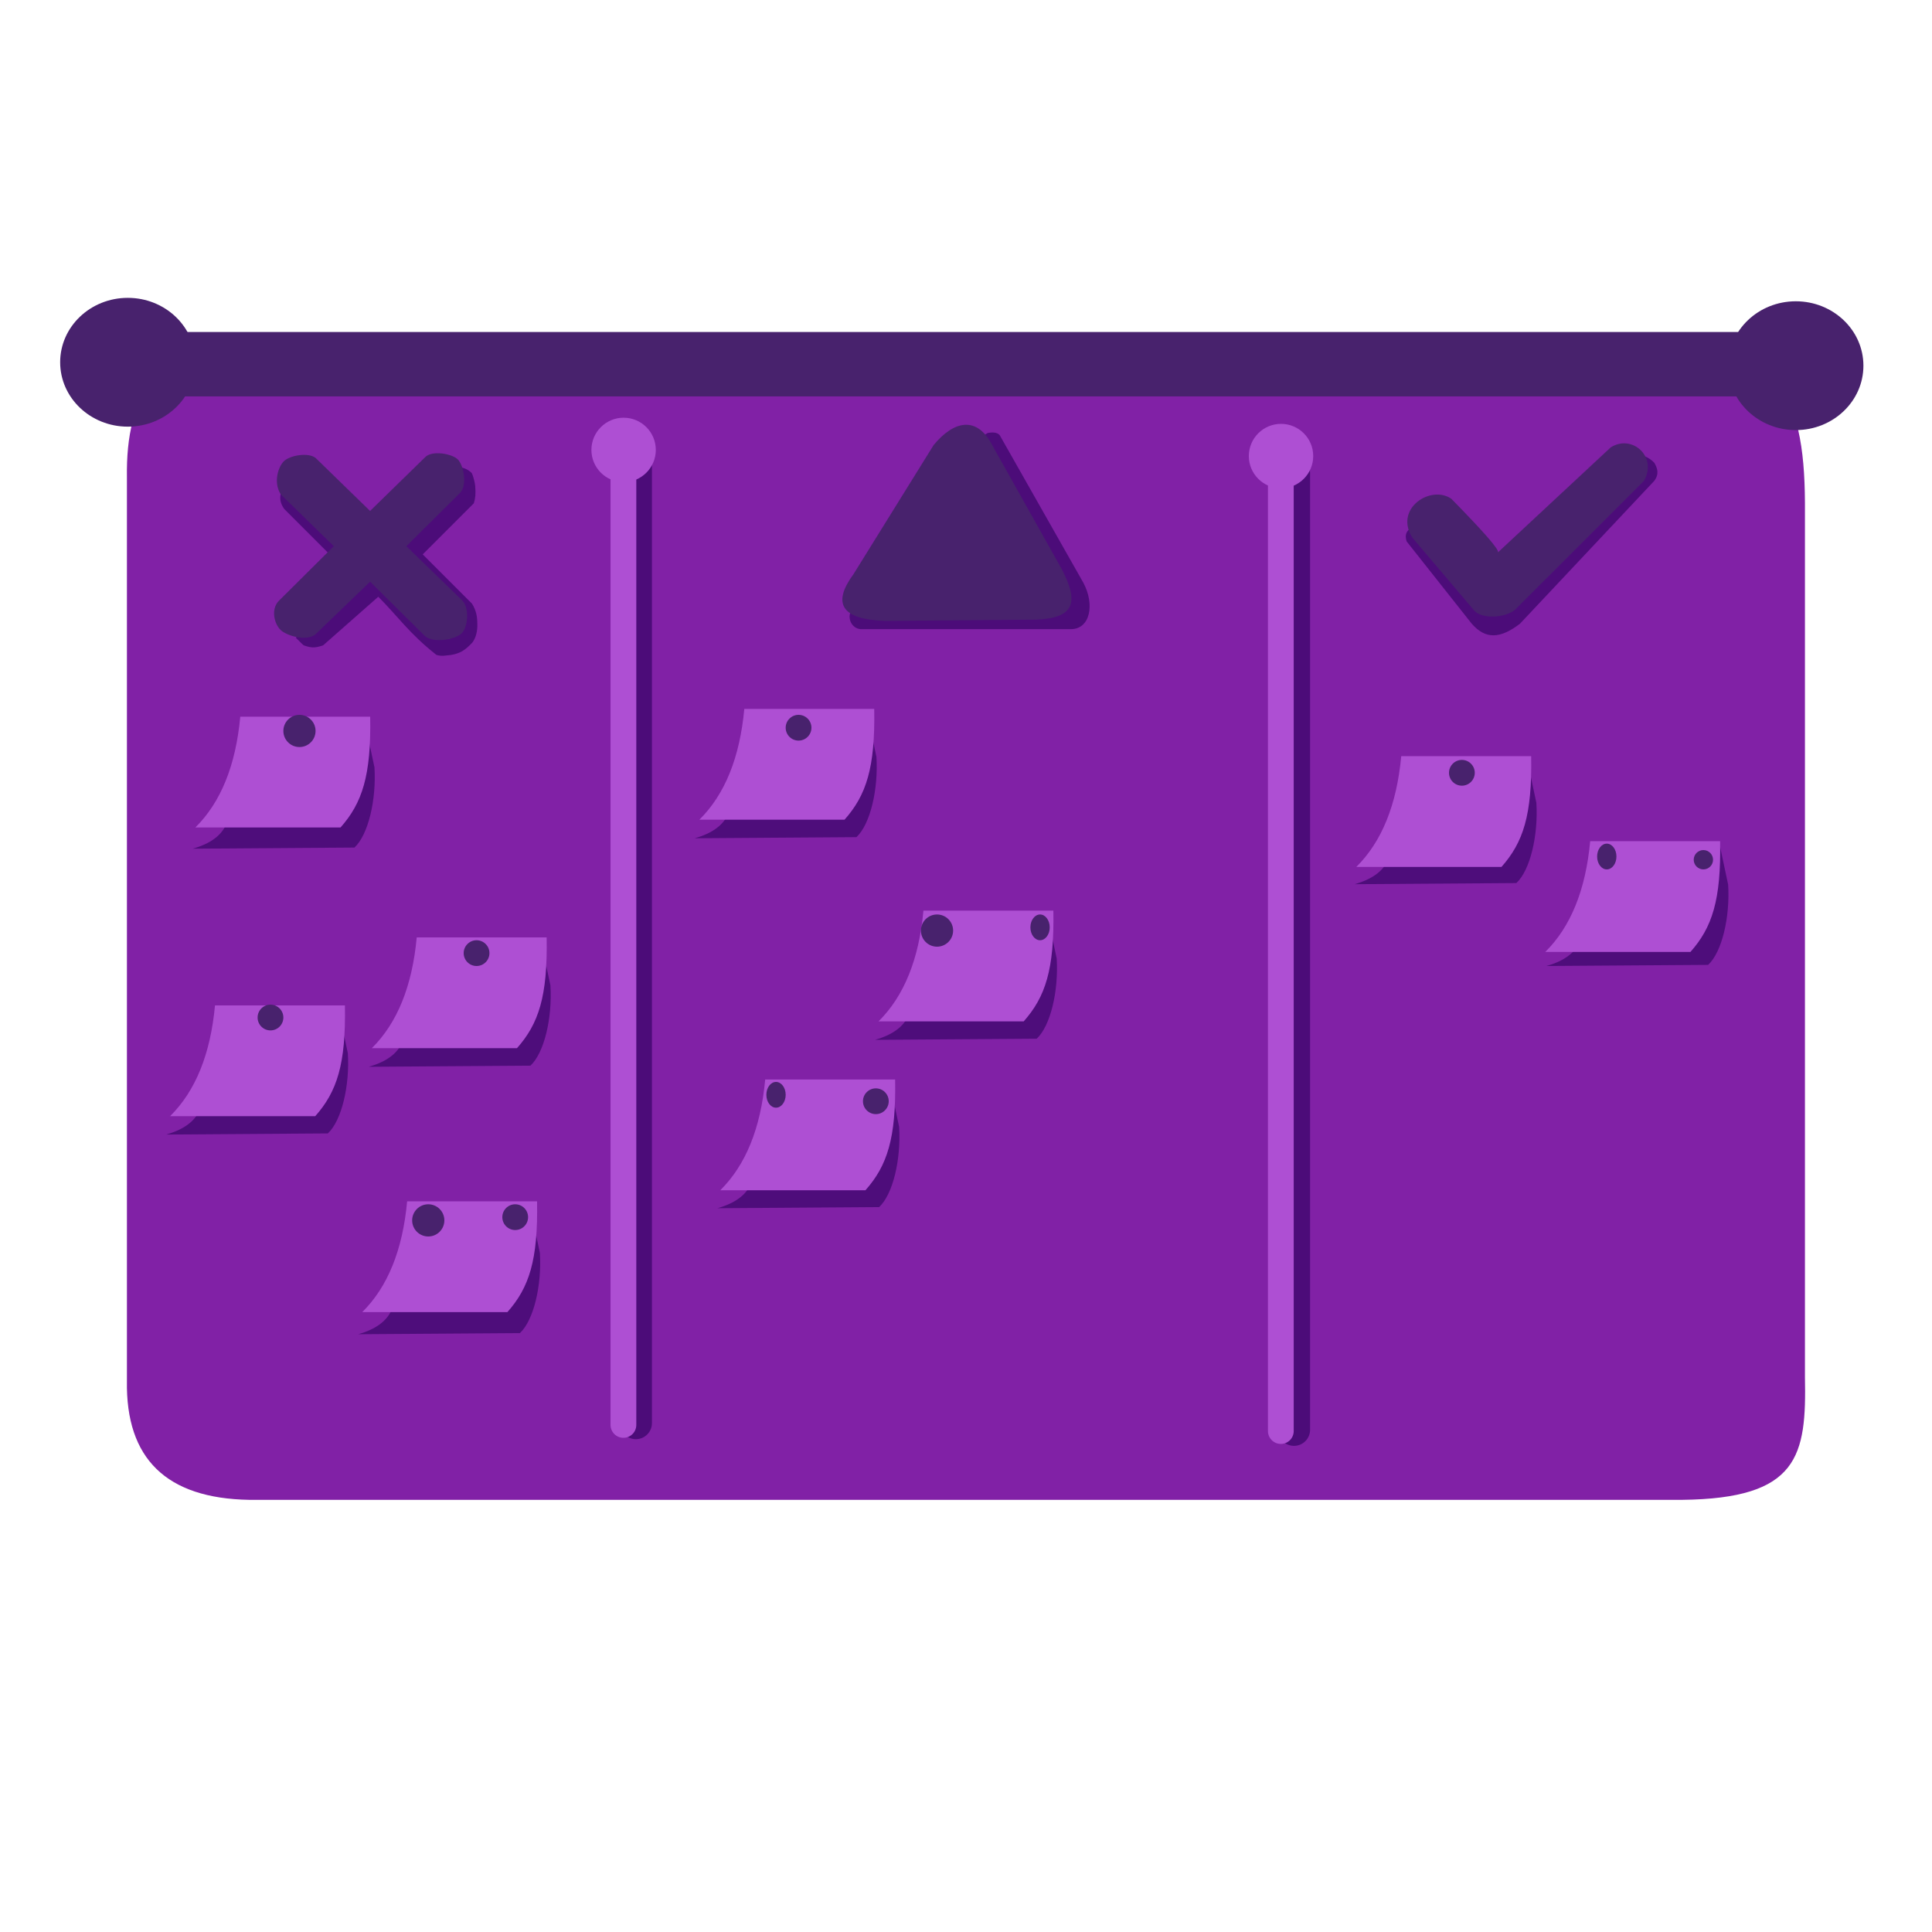 <?xml version="1.0" standalone="no"?>
<!DOCTYPE svg PUBLIC "-//W3C//DTD SVG 20010904//EN" "http://www.w3.org/TR/2001/REC-SVG-20010904/DTD/svg10.dtd">
<!-- Created using Krita: https://krita.org -->
<svg xmlns="http://www.w3.org/2000/svg" 
    xmlns:xlink="http://www.w3.org/1999/xlink"
    xmlns:krita="http://krita.org/namespaces/svg/krita"
    xmlns:sodipodi="http://sodipodi.sourceforge.net/DTD/sodipodi-0.dtd"
    width="72pt"
    height="72pt"
    viewBox="0 0 72 72">
<defs/>
<path id="shape0" transform="translate(4.729, 12.497)" fill="#8121a6" fill-rule="evenodd" d="M0.001 38.963L0.001 5.287C-0.042 2.242 1.076 0.139 5.288 0L56.307 1.28508e-14C61.505 0.014 62.514 2.13 62.536 6.229L62.536 38.816C62.596 41.764 62.304 43.35 57.954 43.398L4.561 43.398C1.473 43.345 -0.047 41.867 0.001 38.963Z"/><path id="shape1" transform="translate(5.784, 13.573)" fill="none" stroke="#48226d" stroke-width="2.4" stroke-linecap="round" stroke-linejoin="bevel" d="M0 0L60.431 1.42109e-14"/><ellipse id="shape2" transform="translate(2.242, 11.1)" rx="2.52" ry="2.4" cx="2.52" cy="2.4" fill="#48226d" fill-rule="evenodd"/><ellipse id="shape0" transform="matrix(1 0 0 1 64.404 11.228)" rx="2.52" ry="2.4" cx="2.52" cy="2.4" fill="#48226d" fill-rule="evenodd" stroke="#000000" stroke-opacity="0" stroke-width="0" stroke-linecap="square" stroke-linejoin="bevel"/><g id="group0" transform="matrix(0.705 0 0 0.705 10.214 16.891)" fill="none">
  <path id="shape3" transform="translate(1.147, 0.7)" fill="#4c0c79" fill-rule="evenodd" d="M0 9.05L4.021 5.425L8.098 9.128L8.796 7.919L5.36 4.484L8.803 1.041L8.524 0C8.798 0.052 9.072 0.109 9.305 0.351C9.373 0.482 9.465 0.826 9.485 1.023C9.518 1.458 9.497 1.665 9.413 1.944L6.711 4.646L9.313 7.248C9.541 7.606 9.598 7.957 9.596 8.306C9.616 8.669 9.523 9.077 9.326 9.316C8.973 9.689 8.707 9.881 8.208 9.962C7.856 9.996 7.75 10.042 7.438 9.962C6.008 8.841 5.387 7.911 4.361 6.886L1.445 9.456C0.98 9.615 0.786 9.582 0.427 9.456C0.423 9.468 0.281 9.332 0 9.05Z"/>
  <path id="shape4" transform="translate(0.327, 1.293)" fill="#4c0c79" fill-rule="evenodd" d="M0.837 0L4.155 3.318L3.32 4.763L0.215 1.658C-0.102 1.228 -0.04 0.827 0.215 0.441C0.18 0.414 0.387 0.267 0.837 0Z"/>
  <path id="shape5" fill="#48226d" fill-rule="evenodd" stroke="#000000" stroke-opacity="0" stroke-width="0" stroke-linecap="square" stroke-linejoin="bevel" d="M9.945 7.781L6.992 4.914L9.835 2.092C10.218 1.695 10.027 0.643 9.714 0.329C9.401 0.016 8.324 -0.169 7.976 0.219L5.075 3.051L2.2 0.253C1.813 -0.064 0.828 0.112 0.515 0.425C0.202 0.739 -0.042 1.566 0.355 2.176L3.158 4.914L0.234 7.819C-0.183 8.278 0.022 9.036 0.349 9.345C0.675 9.654 1.712 9.956 2.183 9.577L5.075 6.791L7.999 9.687C8.508 10.056 9.588 9.83 9.915 9.521C10.242 9.212 10.345 8.19 9.95 7.79"/>
 </g><g id="group1" transform="matrix(0.747 0 0 0.747 31.392 15.83)" fill="none">
  <path id="shape6" transform="translate(0.361, 0.385)" fill="#4c0c79" fill-rule="evenodd" d="M0.564 8.55L10.348 8.55L6.23 0.425L6.892 0.024C7.057 -0.008 7.354 -0.037 7.491 0.137L11.652 7.477C12.242 8.555 12.019 9.818 11.026 9.812L0.545 9.812C0.123 9.771 -0.106 9.314 0.048 8.951C0.025 8.977 0.197 8.843 0.564 8.55Z"/>
  <path id="shape7" fill="#48226d" fill-rule="evenodd" d="M4.554 1.012C5.562 -0.209 6.709 -0.46 7.474 1.012L10.948 7.208C11.753 8.763 11.756 9.746 9.324 9.724L2.149 9.784C-0.124 9.715 -0.487 8.868 0.56 7.447Z"/>
 </g><g id="group2" transform="matrix(0.731 0 0 0.731 52.39 16.522)" fill="none">
  <path id="shape8" transform="translate(0, 0.594)" fill="#4c0c79" fill-rule="evenodd" d="M1.055 3.718L4.519 7.463L11.982 0C12.261 0.076 12.475 0.197 12.67 0.397C12.829 0.675 12.929 0.963 12.67 1.316L5.823 8.599C4.806 9.379 4.059 9.403 3.36 8.599L0.045 4.409C-0.057 4.094 0.028 3.928 0.161 3.799C0.178 3.73 0.476 3.703 1.055 3.718Z"/>
  <path id="shape9" transform="translate(0.077, 0)" fill="#48226d" fill-rule="evenodd" d="M2.243 2.825C1.199 2.103 -0.689 3.322 0.258 4.81L3.37 8.475C3.761 9.002 5.022 8.897 5.5 8.475L12.069 1.907C12.765 0.682 11.454 -0.486 10.369 0.207L4.62 5.559C4.71 5.443 3.918 4.532 2.243 2.825Z"/>
 </g><path id="shape10" transform="translate(25.507, 18.102)" fill="#ae4fd3" fill-rule="evenodd" d="M0 33.711L7.10543e-15 0Z"/><path id="shape11" transform="translate(23.696, 17.182)" fill="none" stroke="#4c0c79" stroke-width="1.2" stroke-linecap="round" stroke-linejoin="bevel" d="M7.10543e-15 0L0 35.852"/><path id="shape12" transform="translate(23.233, 16.871)" fill="none" stroke="#ae4fd3" stroke-width="0.96" stroke-linecap="round" stroke-linejoin="bevel" d="M7.10543e-15 0L0 36.232"/><ellipse id="shape13" transform="translate(22.04, 15.567)" rx="1.2" ry="1.2" cx="1.2" cy="1.2" fill="#ae4fd3" fill-rule="evenodd"/><path id="shape01" transform="matrix(1 0 0 1 48.223 17.63)" fill="none" stroke="#4c0c79" stroke-width="1.2" stroke-linecap="round" stroke-linejoin="bevel" d="M7.10543e-15 0L0 35.653"/><path id="shape02" transform="matrix(1 0 0 1 47.733 17.099)" fill="none" stroke="#ae4fd3" stroke-width="0.96" stroke-linecap="round" stroke-linejoin="bevel" d="M7.10543e-15 0L0 36.232"/><circle id="shape1" transform="matrix(1 0 0 1 46.54 15.796)" r="1.2" cx="1.2" cy="1.2" fill="#ae4fd3" fill-rule="evenodd" stroke="#000000" stroke-opacity="0" stroke-width="0" stroke-linecap="square" stroke-linejoin="bevel"/><path id="shape03" transform="matrix(1 0 0 1 7.183 27.048)" fill="#4e0d7b" fill-rule="evenodd" stroke="#000000" stroke-opacity="0" stroke-width="0" stroke-linecap="square" stroke-linejoin="bevel" d="M1.248 3.67L5.362 3.63L6.443 0L6.772 1.548C6.847 2.76 6.541 4.061 6.027 4.538L0 4.58C0.648 4.397 1.065 4.094 1.248 3.67Z"/><path id="shape14" transform="translate(7.28, 26.71)" fill="#ae4fd3" fill-rule="evenodd" d="M1.674 0L6.516 0C6.555 2.196 6.219 3.216 5.41 4.128L0 4.128C0.948 3.191 1.506 1.815 1.674 0Z"/><path id="shape04" transform="matrix(1 0 0 1 13.741 35.176)" fill="#4e0d7b" fill-rule="evenodd" stroke="#000000" stroke-opacity="0" stroke-width="0" stroke-linecap="square" stroke-linejoin="bevel" d="M1.248 3.67L5.362 3.63L6.443 0L6.772 1.548C6.847 2.76 6.541 4.061 6.027 4.538L0 4.58C0.648 4.397 1.065 4.094 1.248 3.67Z"/><path id="shape05" transform="matrix(1 0 0 1 13.856 34.935)" fill="#ae4fd3" fill-rule="evenodd" stroke="#000000" stroke-opacity="0" stroke-width="0" stroke-linecap="square" stroke-linejoin="bevel" d="M1.674 0L6.516 0C6.555 2.196 6.219 3.216 5.41 4.128L0 4.128C0.948 3.191 1.506 1.815 1.674 0Z"/><path id="shape06" transform="matrix(1 0 0 1 6.191 37.701)" fill="#4e0d7b" fill-rule="evenodd" stroke="#000000" stroke-opacity="0" stroke-width="0" stroke-linecap="square" stroke-linejoin="bevel" d="M1.248 3.67L5.362 3.63L6.443 0L6.772 1.548C6.847 2.76 6.541 4.061 6.027 4.538L0 4.58C0.648 4.397 1.065 4.094 1.248 3.67Z"/><path id="shape07" transform="matrix(1 0 0 1 6.338 37.469)" fill="#ae4fd3" fill-rule="evenodd" stroke="#000000" stroke-opacity="0" stroke-width="0" stroke-linecap="square" stroke-linejoin="bevel" d="M1.674 0L6.516 0C6.555 2.196 6.219 3.216 5.41 4.128L0 4.128C0.948 3.191 1.506 1.815 1.674 0Z"/><path id="shape08" transform="translate(13.348, 45.143)" fill="#4e0d7b" fill-rule="evenodd" stroke="#000000" stroke-opacity="0" stroke-width="0" stroke-linecap="square" stroke-linejoin="bevel" d="M1.248 3.67L5.362 3.63L6.443 0L6.772 1.548C6.847 2.76 6.541 4.061 6.027 4.538L0 4.58C0.648 4.397 1.065 4.094 1.248 3.67Z"/><path id="shape09" transform="matrix(1 0 0 1 13.499 44.771)" fill="#ae4fd3" fill-rule="evenodd" stroke="#000000" stroke-opacity="0" stroke-width="0" stroke-linecap="square" stroke-linejoin="bevel" d="M1.674 0L6.516 0C6.555 2.196 6.219 3.216 5.41 4.128L0 4.128C0.948 3.191 1.506 1.815 1.674 0Z"/><path id="shape010" transform="translate(25.89, 26.66)" fill="#4e0d7b" fill-rule="evenodd" stroke="#000000" stroke-opacity="0" stroke-width="0" stroke-linecap="square" stroke-linejoin="bevel" d="M1.248 3.67L5.362 3.63L6.443 0L6.772 1.548C6.847 2.76 6.541 4.061 6.027 4.538L0 4.58C0.648 4.397 1.065 4.094 1.248 3.67Z"/><path id="shape011" transform="matrix(1 0 0 1 26.064 26.419)" fill="#ae4fd3" fill-rule="evenodd" stroke="#000000" stroke-opacity="0" stroke-width="0" stroke-linecap="square" stroke-linejoin="bevel" d="M1.674 0L6.516 0C6.555 2.196 6.219 3.216 5.41 4.128L0 4.128C0.948 3.191 1.506 1.815 1.674 0Z"/><path id="shape012" transform="translate(32.608, 34.172)" fill="#4e0d7b" fill-rule="evenodd" stroke="#000000" stroke-opacity="0" stroke-width="0" stroke-linecap="square" stroke-linejoin="bevel" d="M1.248 3.67L5.362 3.63L6.443 0L6.772 1.548C6.847 2.76 6.541 4.061 6.027 4.538L0 4.58C0.648 4.397 1.065 4.094 1.248 3.67Z"/><path id="shape013" transform="matrix(1 0 0 1 32.74 33.936)" fill="#ae4fd3" fill-rule="evenodd" stroke="#000000" stroke-opacity="0" stroke-width="0" stroke-linecap="square" stroke-linejoin="bevel" d="M1.674 0L6.516 0C6.555 2.196 6.219 3.216 5.41 4.128L0 4.128C0.948 3.191 1.506 1.815 1.674 0Z"/><path id="shape014" transform="translate(26.736, 40.447)" fill="#4e0d7b" fill-rule="evenodd" stroke="#000000" stroke-opacity="0" stroke-width="0" stroke-linecap="square" stroke-linejoin="bevel" d="M1.248 3.67L5.362 3.63L6.443 0L6.772 1.548C6.847 2.76 6.541 4.061 6.027 4.538L0 4.58C0.648 4.397 1.065 4.094 1.248 3.67Z"/><path id="shape015" transform="matrix(1 0 0 1 26.843 40.229)" fill="#ae4fd3" fill-rule="evenodd" stroke="#000000" stroke-opacity="0" stroke-width="0" stroke-linecap="square" stroke-linejoin="bevel" d="M1.674 0L6.516 0C6.555 2.196 6.219 3.216 5.41 4.128L0 4.128C0.948 3.191 1.506 1.815 1.674 0Z"/><path id="shape016" transform="translate(50.484, 28.371)" fill="#4e0d7b" fill-rule="evenodd" stroke="#000000" stroke-opacity="0" stroke-width="0" stroke-linecap="square" stroke-linejoin="bevel" d="M1.248 3.67L5.362 3.63L6.443 0L6.772 1.548C6.847 2.76 6.541 4.061 6.027 4.538L0 4.58C0.648 4.397 1.065 4.094 1.248 3.67Z"/><path id="shape017" transform="matrix(1 0 0 1 50.546 28.179)" fill="#ae4fd3" fill-rule="evenodd" stroke="#000000" stroke-opacity="0" stroke-width="0" stroke-linecap="square" stroke-linejoin="bevel" d="M1.674 0L6.516 0C6.555 2.196 6.219 3.216 5.41 4.128L0 4.128C0.948 3.191 1.506 1.815 1.674 0Z"/><path id="shape15" transform="translate(57.631, 31.42)" fill="#4e0d7b" fill-rule="evenodd" d="M1.248 3.67L5.362 3.63L6.443 0L6.772 1.548C6.847 2.76 6.541 4.061 6.027 4.538L0 4.58C0.648 4.397 1.065 4.094 1.248 3.67Z"/><path id="shape018" transform="matrix(1 0 0 1 57.588 31.348)" fill="#ae4fd3" fill-rule="evenodd" stroke="#000000" stroke-opacity="0" stroke-width="0" stroke-linecap="square" stroke-linejoin="bevel" d="M1.674 0L6.516 0C6.555 2.196 6.219 3.216 5.41 4.128L0 4.128C0.948 3.191 1.506 1.815 1.674 0Z"/><ellipse id="shape16" transform="translate(10.56, 26.64)" rx="0.6" ry="0.6" cx="0.6" cy="0.6" fill="#48226d" fill-rule="evenodd"/><circle id="shape17" transform="translate(17.28, 35.04)" r="0.48" cx="0.48" cy="0.48" fill="#48226d" fill-rule="evenodd"/><ellipse id="shape18" transform="translate(9.6, 37.44)" rx="0.48" ry="0.48" cx="0.48" cy="0.48" fill="#48226d" fill-rule="evenodd"/><ellipse id="shape19" transform="translate(15.36, 44.88)" rx="0.6" ry="0.6" cx="0.6" cy="0.6" fill="#48226d" fill-rule="evenodd"/><circle id="shape20" transform="translate(18.72, 44.88)" r="0.48" cx="0.48" cy="0.48" fill="#48226d" fill-rule="evenodd"/><ellipse id="shape21" transform="translate(28.56, 40.32)" rx="0.36" ry="0.48" cx="0.36" cy="0.48" fill="#48226d" fill-rule="evenodd"/><circle id="shape22" transform="translate(32.16, 40.56)" r="0.48" cx="0.48" cy="0.48" fill="#48226d" fill-rule="evenodd"/><circle id="shape23" transform="translate(34.32, 34.08)" r="0.6" cx="0.6" cy="0.6" fill="#48226d" fill-rule="evenodd"/><ellipse id="shape24" transform="translate(38.4, 34.08)" rx="0.36" ry="0.48" cx="0.36" cy="0.48" fill="#48226d" fill-rule="evenodd"/><circle id="shape25" transform="translate(29.28, 26.64)" r="0.48" cx="0.48" cy="0.48" fill="#48226d" fill-rule="evenodd"/><circle id="shape26" transform="translate(54, 28.32)" r="0.48" cx="0.48" cy="0.48" fill="#48226d" fill-rule="evenodd"/><ellipse id="shape27" transform="translate(59.52, 31.44)" rx="0.36" ry="0.48" cx="0.36" cy="0.48" fill="#48226d" fill-rule="evenodd"/><ellipse id="shape28" transform="translate(63.12, 31.68)" rx="0.36" ry="0.36" cx="0.36" cy="0.36" fill="#48226d" fill-rule="evenodd"/>
</svg>
